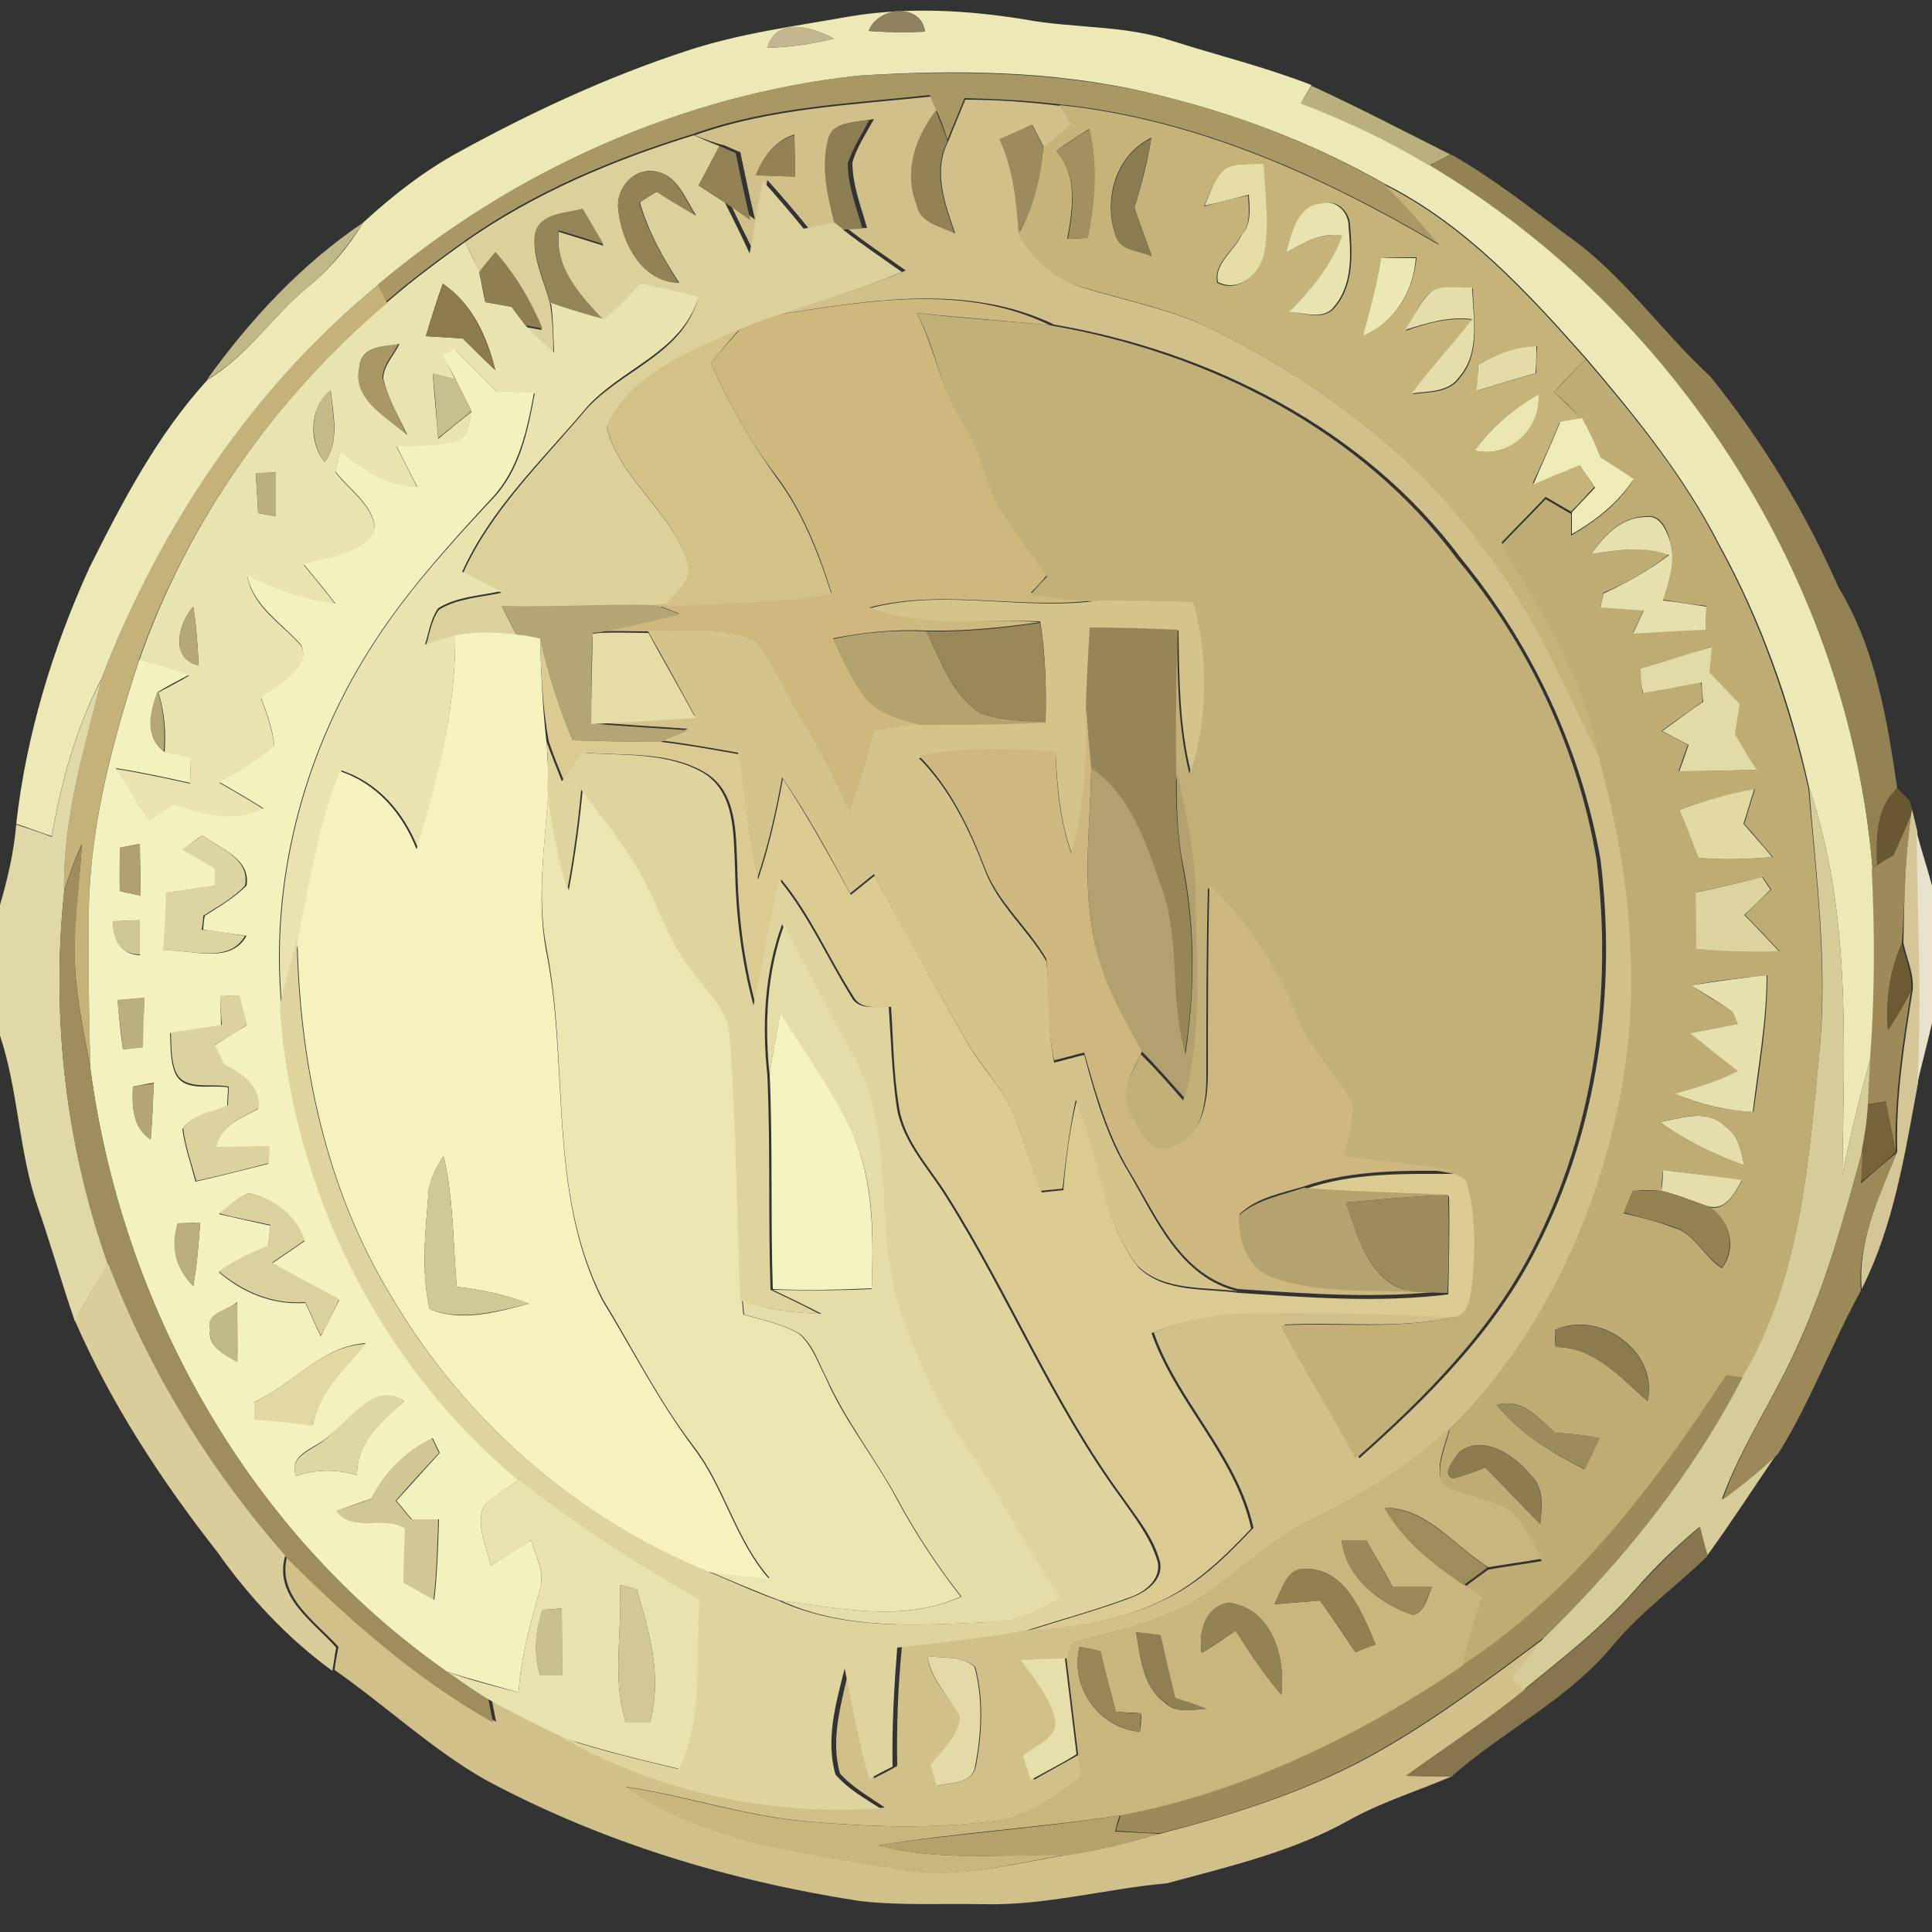 <?xml version="1.0" encoding="utf-8"?>
<!-- Generator: Adobe Illustrator 26.0.3, SVG Export Plug-In . SVG Version: 6.00 Build 0)  -->
<svg version="1.1" id="Layer_1" xmlns="http://www.w3.org/2000/svg" xmlns:xlink="http://www.w3.org/1999/xlink" x="0px" y="0px"
	 viewBox="0 0 250 250" style="enable-background:new 0 0 250 250;" xml:space="preserve">
<rect x="0" y="0" width="250" height="250" fill="#333333" stroke="none"/>
<style type="text/css">
	.st0{fill:#EDE9B7;}
	.st1{fill:#90825F;}
	.st2{fill:#C3B68F;}
	.st3{fill:#A99864;}
	.st4{fill:#BAAF7E;}
	.st5{fill:#D1C08A;}
	.st6{fill:#C6B37A;}
	.st7{fill:#8D7D52;}
	.st8{fill:#938253;}
	.st9{fill:#9C8C5D;}
	.st10{fill:#A3905F;}
	.st11{fill:#DCD09B;}
	.st12{fill:#938254;}
	.st13{fill:#8B7B50;}
	.st14{fill:#938255;}
	.st15{fill:#E5DCA6;}
	.st16{fill:#928255;}
	.st17{fill:#E8E3AF;}
	.st18{fill:#948558;}
	.st19{fill:#C0B888;}
	.st20{fill:#E9E4AF;}
	.st21{fill:#8E7E51;}
	.st22{fill:#ECE8B4;}
	.st23{fill:#C4B27A;}
	.st24{fill:#8D7B4D;}
	.st25{fill:#E5DEAA;}
	.st26{fill:#CEB87E;}
	.st27{fill:#C3AF78;}
	.st28{fill:#D3C188;}
	.st29{fill:#F3F1BE;}
	.st30{fill:#E5DBA7;}
	.st31{fill:#BEAC74;}
	.st32{fill:#C7BF8E;}
	.st33{fill:#C4BB88;}
	.st34{fill:#EBE5B0;}
	.st35{fill:#EEEBB7;}
	.st36{fill:#BAB07E;}
	.st37{fill:#E5E0AC;}
	.st38{fill:#D4C38B;}
	.st39{fill:#B4A673;}
	.st40{fill:#B5A876;}
	.st41{fill:#F5F2BE;}
	.st42{fill:#B3A36F;}
	.st43{fill:#998857;}
	.st44{fill:#978655;}
	.st45{fill:#E6DCA6;}
	.st46{fill:#DBCB93;}
	.st47{fill:#E3DBA5;}
	.st48{fill:#E0D8A7;}
	.st49{fill:#B3A775;}
	.st50{fill:#CEB87F;}
	.st51{fill:#DFD49E;}
	.st52{fill:#B2A16E;}
	.st53{fill:#E1D8A2;}
	.st54{fill:#D6CC98;}
	.st55{fill:#695731;}
	.st56{fill:#9D8A58;}
	.st57{fill:#D5C698;}
	.st58{fill:#DDD5A1;}
	.st59{fill:#E8E1CB;}
	.st60{fill:#9F8E5C;}
	.st61{fill:#AEA16F;}
	.st62{fill:#DDD39F;}
	.st63{fill:#CDC695;}
	.st64{fill:#E5DDA8;}
	.st65{fill:#6C5A32;}
	.st66{fill:#DBD29E;}
	.st67{fill:#F4F3C0;}
	.st68{fill:#B3A674;}
	.st69{fill:#76633A;}
	.st70{fill:#9C8957;}
	.st71{fill:#D0C996;}
	.st72{fill:#E5DEA9;}
	.st73{fill:#DAD19D;}
	.st74{fill:#B4A36F;}
	.st75{fill:#948251;}
	.st76{fill:#9D8C5B;}
	.st77{fill:#B9AE7C;}
	.st78{fill:#D9CE99;}
	.st79{fill:#8B7B4E;}
	.st80{fill:#9C8B58;}
	.st81{fill:#DDD7A2;}
	.st82{fill:#C9B67E;}
	.st83{fill:#D0C794;}
	.st84{fill:#8C7C4F;}
	.st85{fill:#E8E2AD;}
	.st86{fill:#9E8D5B;}
	.st87{fill:#87764D;}
	.st88{fill:#9B8959;}
	.st89{fill:#928051;}
	.st90{fill:#D2C894;}
	.st91{fill:#938252;}
	.st92{fill:#CAC08E;}
	.st93{fill:#8F7F52;}
	.st94{fill:#988655;}
	.st95{fill:#E3DAA6;}
	.st96{fill:#E7DFAA;}
	.st97{fill:#B4A16C;}
</style>
<g id="_x23_ede9b7ff">
	<path class="st0" d="M110.1,2.1c7.4-1.2,15-0.8,22.4,0.4c6.4,1.2,13,0.7,19.2,2.8c6,1.9,12.1,3.4,18,5.7c-0.4,0.8-0.9,1.5-1.3,2.3
		c5.7,2.2,11.3,4.8,16.6,8c32,19,54.2,53.8,57.3,91c0.4,8.1,0.4,16.3-0.2,24.4c-1.4,5.1-2.7,10.2-3.7,15.4c0.2-16.8,1.2-34-4.3-50.2
		c-2.4-10.9-6.2-21.6-11.6-31.4c-4.5-8.8-10.8-16.6-17.2-24.1c-7.6-8.6-15.7-17.4-26.1-22.6c-9.6-5.5-20.2-9.4-31-11.9
		c-12.2-2.8-24.8-2.9-37.2-2.1c-22.8,2.5-44.7,12.3-62.1,27.1c-16.2,13.3-28.3,31.5-35.8,51c-3.3,6.4-5.2,13.3-6.4,20.3
		c-1.5-0.5-3.1-1.1-4.6-1.6c1.3-11.5,4.7-22.7,9.5-33.2c4.3-8.6,8.8-17.2,15.3-24.3C32.1,46,35.4,40.7,40,37c2.8-2.3,5.1-5.1,7-8.2
		c3.8-3.5,7.9-6.7,12.5-9.2c9.3-5.1,19-9.6,29-12.9C95.6,4.3,102.9,3.4,110.1,2.1 M112.4,4c2.4,0.2,4.9,0.2,7.3,0.1
		C119.2,0.3,113.6,0.9,112.4,4 M99.3,6.2c2.9-0.1,5.8-0.5,8.6-1.2C105.2,3.5,100.4,2.1,99.3,6.2z"/>
</g>
<g id="_x23_90825fff">
	<path class="st1" d="M112.4,4c1.2-3.2,6.7-3.7,7.3,0.1C117.3,4.2,114.9,4.2,112.4,4z"/>
</g>
<g id="_x23_c3b68fff">
	<path class="st2" d="M99.3,6.2c1.1-4.2,5.9-2.7,8.6-1.2C105.1,5.7,102.2,6.1,99.3,6.2z"/>
</g>
<g id="_x23_a99864ff">
	<path class="st3" d="M48.8,36.9c17.5-14.8,39.3-24.6,62.1-27.1c12.4-0.7,25-0.6,37.2,2.1c10.8,2.4,21.4,6.4,31,11.9
		c2.5,2.5,4.8,5.2,7.1,7.8c-15.1-8.9-31.5-16.3-49.1-18.1c-4.1-0.5-8.2-0.7-12.3-0.8c-0.7,1.8-1.5,3.6-2.2,5.4
		c-0.4-1.4-0.9-2.7-1.5-4c-0.2-0.4-0.6-1.4-0.8-1.8c-10.2,1.1-20.7,1.5-30.5,5c-10.4,3.2-20.7,7.5-29.6,13.8
		c-3.5,2.5-7,5.1-10.2,7.9C49.7,38.6,49.1,37.5,48.8,36.9z"/>
	<path class="st3" d="M46.5,47.5c0.2-2.6,3.1-2.7,5.1-3.1c-0.7,1.5-2.1,2.8-2.1,4.5c0.7,2.6,2,4.9,3.1,7.3
		C50,53.9,45.4,51.7,46.5,47.5z"/>
</g>
<g id="_x23_baaf7eff">
	<path class="st4" d="M169.7,11.1c6.1,2.8,12,5.9,18,8.9c-0.9,0.5-1.8,0.9-2.8,1.4c-5.3-3.2-10.8-5.8-16.6-8
		C168.8,12.6,169.3,11.8,169.7,11.1z"/>
	<path class="st4" d="M15.2,129.4c1.2-0.1,2.3-0.2,3.5-0.3c-0.1,2.1-0.1,4.3-0.2,6.4c-0.7,0.1-2,0.2-2.6,0.3
		C15.7,133.7,15.4,131.5,15.2,129.4z"/>
</g>
<g id="_x23_d1c08aff">
	<path class="st5" d="M89.9,17.5c9.8-3.5,20.2-3.9,30.5-5c0.2,0.4,0.6,1.4,0.8,1.8c-2.7,3.4-4.2,7.9-2.5,12.2
		c0.4,2.4,3.1,2.8,4.9,3.7c-1.3-3.8-2.9-8-0.9-11.9c0.7-1.8,1.5-3.6,2.2-5.4c4.1,0,8.2,0.3,12.3,0.8c0.5,0.8,1,1.6,1.5,2.4
		c-1.2,1-2.4,2-3.6,3c-0.5-1-1-1.9-1.5-2.9c-1.4,0.6-2.8,1.2-4.2,1.9c1.8,3.9,2.2,8.1,2.6,12.3c1.7,3.2,4.6,5.7,8.1,6.8
		c5.8,1.8,11.9,2.9,17.4,5.7c13.4,6.8,25.8,16,34.7,28.3c6.5,8.1,10.5,17.9,15,27.1c3.8,13.8,5.4,28.4,2.8,42.6
		c-3.2,16.3-10.4,32.1-22.2,43.9c-5.4,5.2-12,8.9-18.7,12.3c-6.2,3.1-10.8,8.8-17.3,11.5c-4.2,1.8-8.7,2.8-13,4
		c-0.2,0.5-0.6,1.5-0.7,2c-1.9,0.1-3.8,0.2-5.7,0.2c1.7,2.4,3.7,4.7,4.5,7.6c0.5,2.6-2.6,3.4-4.1,4.8c0.3,1,0.7,2,1,3.1
		c2-1.1,3.9-2.2,5.9-3.3c0.1,1,0.2,1.9,0.3,2.9c-3.3,2.4-6.7,5.1-10.9,5.7c-8.2,1.1-16.5,0.8-24.6,0.1c-8-0.7-15.6-3.3-23.5-4.5
		c10.6,7.5,23.9,8.6,36.3,10.8c7,1.1,14-0.9,20.9-2c4.2-0.6,8.2-1.7,12.2-2.8c10-2.6,20-5.8,29-11.1c7.2-4.2,14-9.3,20.7-14.3
		c-1.5,1.7-2.9,3.5-4.2,5.3c0.4,0.4,1.1,1.2,1.5,1.5c-4.9,4-10.2,7.4-15.3,11.1c1.9,0,3.9,0,5.9,0.1c-4.4,1.9-9,3.3-13.2,5.6
		c-7.4,4.2-15.7,6.1-23.8,8.3c-7.9,0.7-15.7,2.9-23.7,2.7c-5.3-0.1-10.7,0.2-16-0.4c-16.9-2.6-33.4-7.6-48.5-15.7
		c-7-4-12.9-9.6-19.5-14.2c0.1-1,0.3-2,0.5-3c-3.1-3.4-8.1-6.6-6.6-11.9c8.1,8.2,16.8,16,27,21.6c-0.2-1-0.4-2-0.6-3
		c3.2,1.8,6.5,3.4,9.8,5c12.4,7,26.9,10.1,41.1,9.1c-2-1.4-4.2-2.6-5.8-4.4c-1.3-4.5,0.2-9.2,1.2-13.7c0.9,4.8,1.8,9.6,3.2,14.3
		c1-0.5,2-1,3-1.6c-0.1-5.1,0.1-10.2,0.6-15.4c5.6-0.7,11.1-1.4,16.7-2.2c5.7-0.5,11.4-1.1,16.6-3.6c4.9-2.1,8.6-5.8,12.2-9.6
		c-2.1-9.5-9.8-16.3-12.9-25.3c3.6-1.3,7.3-2.5,11.2-2.5c9.4-0.3,18.8,0.1,28.2,0.4c-7.4,1.8-15,0.7-22.5,1.1
		c3.1,5.9,6.8,11.4,9.7,17.3c8.9-7.9,17.6-16.5,23-27.3c7.9-15.4,10.3-33.2,8.2-50.2c-2.5-14.2-8.8-27.7-18-38.9
		c-12.5-16.8-32.3-26.8-52.7-30.3c-11-5.3-23.6-3.2-35.1-1.4c5.3-1.8,10.8-3.4,15.9-5.6c-2.5-1.8-5.1-3.5-7.5-5.4
		c0.6,0,1.9-0.1,2.5-0.1c-0.8-2.8-1.9-5.6-1.9-8.5c0.6-2,1.8-3.8,2.8-5.6c-2,0.4-4.9,0.2-5.4,2.7c-0.9,3.5,0,7.2,0.9,10.6
		c-1.3,0.3-2.7,0.6-4,0.8c-1.7-2.1-3.5-4.2-5.3-6.2c-0.6,3.1-1.1,6.3-1.7,9.4c-1.1-2.2-2.2-4.4-3.2-6.6c1.1,0.8,2.2,1.5,3.3,2.3
		c-0.7-2.9-1.3-5.8-1.9-8.7c-0.5-0.2-1.6-0.7-2.1-0.9C92.1,18.4,90.9,17.9,89.9,17.5 M97.8,22.7c1.7,0,3.4,0.1,5.1,0.1
		c0-1.8-0.1-3.6-0.1-5.4C100.2,18.2,98.8,20.3,97.8,22.7 M120,214.3c0.4,3.1,2.8,5.2,4.3,7.8c-0.1,2.6-2.3,4.3-3.8,6.3
		c0.2,0.9,0.5,1.8,0.8,2.7c1.8-0.5,4.6-0.2,5-2.7c0.8-4.1,1-8.6-0.1-12.7C124.5,214.2,122.1,214.6,120,214.3z"/>
</g>
<g id="_x23_c6b37aff">
	<path class="st6" d="M137.1,13.6c17.6,1.8,34,9.2,49.1,18.1c-2.3-2.7-4.6-5.4-7.1-7.8c10.4,5.2,18.5,14,26.1,22.6
		c-1.4,1.4-2.8,2.8-4.1,4.2c1.2,1.2,2.4,2.3,3.5,3.5c-0.9,0.2-1.8,0.3-2.8,0.5c-1.1,2.7-2.3,5.3-3.5,7.9c2-0.8,4-1.6,6-2.5
		c0.7,0.9,1.3,1.9,2,2.9c-1,1.1-2,2.2-3,3.2c-1.1-0.6-2.2-1.3-3.3-1.9c-1.9,2-3.8,3.9-5.7,5.9c5.2,8.8,11.1,17.7,12.7,28
		c-4.6-9.3-8.5-19-15-27.1c-8.8-12.3-21.3-21.5-34.7-28.3c-5.5-2.8-11.6-3.9-17.4-5.7c-3.5-1-6.4-3.6-8.1-6.8
		c1.9-3.4,2.8-7.3,3.2-11.2c1.2-1,2.4-2,3.6-3C138.1,15.2,137.6,14.4,137.1,13.6 M136.7,19.5c2.8,3.3,2.1,7.5,1.4,11.4
		c0.7,0,2-0.1,2.6-0.1c0.9-4.7,1.3-9.5,0.2-14.1C139.5,17.6,138.1,18.5,136.7,19.5 M144.4,30.6c0.7,1.9,3,1.8,4.6,2.5
		c-0.7-2.1-1.5-4.1-2.2-6.2c0.9-3,1.7-6,2.2-9.1C144.3,20.1,142.7,25.9,144.4,30.6 M158.7,21.7c-1.6,1.2-2.1,3.3-2.9,5
		c1.9-0.5,3.8-1,5.7-1.4c0.1,1.8,0.4,3.9-1,5.3c-1,2-3.5,3.5-3,6c2.8,1.4,5.5-1.2,6-3.8c0.8-3.8,0.2-7.7-0.1-11.5
		C161.9,21.3,160.2,21,158.7,21.7 M166.4,32.7c2.3-1.3,4.7-2.7,7.5-2.2c-1.5,3.9-4.1,7.1-6.9,9.9c1.9,0.1,4.3,1.2,5.8-0.7
		c2.4-2.8,2.2-7,1.9-10.5c0-1.7-1.6-3.4-3.4-2.9C167.9,26.5,167.1,30.1,166.4,32.7 M178.7,33.4c-0.5,3.4-1.4,6.7-2.2,9.9
		c4.1-1.7,6.4-5.6,6.8-10C181.7,33.3,180.2,33.3,178.7,33.4 M185.5,37.5c-1.8,1.3-2.5,3.5-3.6,5.3c2.8-1,5.7-1.8,8.7-1.4
		c-2.5,3.2-5.4,6.2-7.8,9.6c2.1-0.3,4.7-0.1,6.1-2.1c2.8-3.2,1.7-7.8,1.7-11.6C188.9,37.3,187.1,37,185.5,37.5 M191.3,47.2
		c-0.1,1.1-0.1,2.3-0.2,3.4c2.5-0.8,5.1-1.6,7.7-2.3c0-1.2,0-2.3,0.1-3.5C196.1,45,193.6,45.8,191.3,47.2 M190.8,58.3
		c4.5,1.1,8.5-2.8,8.3-7.3C195.9,52.8,193,55.3,190.8,58.3z"/>
</g>
<g id="_x23_8d7d52ff">
	<path class="st7" d="M107.1,18.2c0.5-2.6,3.4-2.3,5.4-2.7c-1,1.9-2.1,3.6-2.8,5.6c0,2.9,1.1,5.7,1.9,8.5c-0.6,0-1.9,0.1-2.5,0.1
		c-0.3-0.2-0.9-0.7-1.2-1C107.1,25.4,106.2,21.7,107.1,18.2z"/>
</g>
<g id="_x23_938253ff">
	<path class="st8" d="M118.6,26.5c-1.7-4.2-0.2-8.7,2.5-12.2c0.5,1.3,1.1,2.6,1.5,4c-2,3.9-0.4,8,0.9,11.9
		C121.7,29.2,119,28.9,118.6,26.5z"/>
</g>
<g id="_x23_9c8c5dff">
	<path class="st9" d="M129.3,18c1.4-0.6,2.8-1.2,4.2-1.9c0.5,1,1,1.9,1.5,2.9c-0.3,3.9-1.2,7.8-3.2,11.2
		C131.5,26,131.1,21.8,129.3,18z"/>
</g>
<g id="_x23_a3905fff">
	<path class="st10" d="M136.7,19.5c1.4-0.9,2.8-1.9,4.3-2.8c1.1,4.7,0.7,9.5-0.2,14.1c-0.6,0-2,0.1-2.6,0.1
		C138.9,27,139.5,22.8,136.7,19.5z"/>
</g>
<g id="_x23_dcd09bff">
	<path class="st11" d="M60.2,31.3c9-6.3,19.2-10.6,29.6-13.8c1.1,0.5,2.2,1,3.3,1.4c-0.9,1.7-1.8,3.4-2.7,5.1
		c1.1,0.7,2.3,1.5,3.4,2.2c1.1,2.2,2.2,4.4,3.2,6.6c0.6-3.1,1.1-6.3,1.7-9.4c1.8,2,3.6,4.1,5.3,6.2c1.3-0.3,2.7-0.6,4-0.8
		c0.3,0.2,0.9,0.7,1.2,1c2.4,1.9,5,3.6,7.5,5.4c-5.2,2.2-10.6,3.8-15.9,5.6c-1.7,0.5-3.4,1.2-5.1,1.9c-6.4,2.8-14.2,5.8-17.2,12.6
		c1.7,6.9,8.7,11,10.6,17.9c0.5,2.3-1.9,3.7-3,5.3h-1.1c-6.7-0.2-13.3,0.2-20,0.1c0.6,1.2,1.3,2.5,1.9,3.7c-2.6-0.3-5.3-0.4-7.9,0.1
		c-1.3,0.4-2.6,0.8-3.9,1.2c0.5-1.6,0.7-3.3,1.7-4.7c2.4-1.5,5.4-1.6,8.1-2.2c-1.7-0.8-3.3-1.7-5-2.5c3.6-8,9.9-14.1,15.5-20.7
		c4.5-5.5,12.8-7.4,14.9-14.8c-2.5-0.6-5-1.2-7.5-1.7c-1.5,1.6-3,3.1-4.7,4.6c-3-3.2-6.3-6.8-5.8-11.6c1.9,0.6,3.9,1.2,5.8,1.8
		c-0.9-1.5-1.8-3.1-2.7-4.6c-2.2,0.6-5.6,0.5-6.2,3.3c-0.3,3.1,1.3,6,2,8.9c0.3,2.1,0.4,4.2,0.4,6.4c-1.2-1.1-2.5-2.3-3.7-3.5
		c0.6,0.1,1.6,0.3,2.2,0.4c-1.5-3.6-3.5-7-6.1-9.9c-0.5,0.7-1.6,2-2.1,2.6C61.5,33.9,60.8,32.6,60.2,31.3 M80,27
		c0.4,4.3,3,9.5,7.9,9.6c-2.1-3.2-4-6.6-5.1-10.4c0.5-0.4,1.7-1.1,2.2-1.4c1.7,1,3.4,2.1,5.1,3.1c-1.4-2.1-2.4-5.2-5.2-5.7
		C82.1,21.6,79.7,24.3,80,27z"/>
</g>
<g id="_x23_938254ff">
	<path class="st12" d="M97.8,22.7c1-2.4,2.4-4.5,5-5.2c0,1.8,0.1,3.6,0.1,5.4C101.2,22.8,99.5,22.7,97.8,22.7z"/>
	<path class="st12" d="M185,21.4c0.9-0.5,1.8-0.9,2.8-1.4c5.3,3,10.1,6.8,14.9,10.4c7.2,5,12.2,12.4,18.6,18.3
		C228,57,233.6,66.2,237.9,76c4.8,7.9,6.3,17.1,7.6,26c-2.8,2.6-2.7,6.4-2.6,9.9l-0.6,0.4C239.2,75.2,216.9,40.4,185,21.4z"/>
</g>
<g id="_x23_8b7b50ff">
	<path class="st13" d="M144.4,30.6c-1.6-4.7,0-10.5,4.6-12.7c-0.6,3.1-1.4,6.1-2.2,9.1c0.8,2.1,1.5,4.1,2.2,6.2
		C147.4,32.4,145.1,32.5,144.4,30.6z"/>
</g>
<g id="_x23_938255ff">
	<path class="st14" d="M93.1,18.9c0.5,0.2,1.6,0.7,2.1,0.9c0.6,2.9,1.2,5.8,1.9,8.7c-1.1-0.8-2.2-1.5-3.3-2.3
		c-1.1-0.8-2.3-1.5-3.4-2.2C91.3,22.3,92.2,20.6,93.1,18.9z"/>
</g>
<g id="_x23_e5dca6ff">
	<path class="st15" d="M158.7,21.7c1.5-0.7,3.2-0.4,4.8-0.5c0.2,3.8,0.8,7.7,0.1,11.5c-0.5,2.7-3.2,5.2-6,3.8c-0.5-2.4,2.1-4,3-6
		c1.4-1.5,1.1-3.5,1-5.3c-1.9,0.5-3.8,1-5.7,1.4C156.6,25,157.1,22.9,158.7,21.7z"/>
</g>
<g id="_x23_928255ff">
	<path class="st16" d="M80,27c-0.3-2.7,2.1-5.3,4.8-4.8c2.8,0.4,3.8,3.6,5.2,5.7c-1.7-1-3.4-2-5.1-3.1c-0.5,0.4-1.7,1.1-2.2,1.4
		c1.1,3.7,3,7.1,5.1,10.4C82.9,36.4,80.4,31.3,80,27z"/>
</g>
<g id="_x23_e8e3afff">
	<path class="st17" d="M166.4,32.7c0.7-2.6,1.5-6.2,4.7-6.4c1.8-0.5,3.4,1.2,3.4,2.9c0.3,3.5,0.6,7.6-1.9,10.5
		c-1.4,1.8-3.9,0.7-5.8,0.7c2.9-2.9,5.5-6.1,6.9-9.9C171.1,30,168.7,31.4,166.4,32.7z"/>
</g>
<g id="_x23_948558ff">
	<path class="st18" d="M69.2,30.3c0.6-2.8,4-2.7,6.2-3.3c0.9,1.5,1.8,3.1,2.7,4.6c-1.9-0.6-3.8-1.2-5.8-1.8
		c-0.6,4.8,2.8,8.4,5.8,11.6c-2.3-0.6-4.6-1.4-6.9-2.1C70.5,36.3,68.9,33.4,69.2,30.3z"/>
</g>
<g id="_x23_c0b888ff">
	<path class="st19" d="M26.8,49.1c5.6-7.8,12.2-14.9,20.2-20.3c-2,3-4.2,5.9-7,8.2C35.4,40.7,32.1,46,26.8,49.1z"/>
	<path class="st19" d="M27.2,172c-0.6-2.2,2.1-2.5,3.5-3.4c0.1,2.6,0.1,5.2,0,7.8C29.1,175.3,26.9,174.4,27.2,172z"/>
</g>
<g id="_x23_e9e4afff">
	<path class="st20" d="M50,39.2c3.2-2.8,6.7-5.4,10.2-7.9c0.6,1.3,1.2,2.6,1.8,3.9c0.3,1.3,0.5,2.6,0.8,3.9c1.1,0.2,2.3,0.4,3.4,0.6
		c0.6,0.8,1.2,1.6,1.8,2.4c1.1,1.3,2.4,2.4,3.7,3.5c-0.1-2.1-0.1-4.3-0.4-6.4c2.3,0.8,4.6,1.5,6.9,2.1c1.7-1.4,3.2-3,4.7-4.6
		c2.5,0.5,5,1.1,7.5,1.7c-2.2,7.4-10.4,9.3-14.9,14.8C69.8,59.9,63.4,66,59.8,74c1.7,0.8,3.3,1.7,5,2.5c-2.7,0.6-5.7,0.7-8.1,2.2
		c-1,1.4-1.2,3.1-1.7,4.7c1.3-0.4,2.6-0.8,3.9-1.2c0.1,9.5-2.3,18.6-4.8,27.6c-1.8-4.6-5.1-8.5-9.9-10.1c-3,7-3.9,14.5-5.5,21.9
		c-0.7,2.9-1.6,5.7-2.2,8.6c-1.5-15.9,2.7-32.2,11.1-45.7c4.5-7.3,10.3-13.7,16.1-19.9c3.6-3.7,4.6-8.9,5.5-13.7
		c-1.6,0-3.2-0.1-4.8-0.1c-1.8-1.8-3.7-3.7-5.5-5.5c-0.4,0.2-1.1,0.6-1.5,0.8c0.5,1,1,2,1.5,3c-1-0.2-1.9-0.5-2.9-0.7
		c0.2,2.8,0.5,5.6,0.7,8.4c1.4-1.2,2.9-2.4,4.3-3.5c-0.4,1.4-0.2,3.5-2,3.9c-2.5,0.8-5.1,0.6-7.7,0.6c0.9,1.7,1.8,3.5,2.7,5.3
		c-3.9,0-7.1-2.2-10-4.6c-0.2,0.8-0.4,1.7-0.6,2.6c1.8,2.4,5.2,4.5,5.1,7.7c-1.8,3.2-6,3.3-9.2,4.3c1.4,1.7,2.8,3.4,4.1,5.1
		c-4-0.4-7.8-1.9-11.4-3.6c0.8,4.1,4.5,6.1,7,9c1.4,3.4-3.2,4.8-5.2,6.8c0.7,2,1.5,4.1,1.7,6.2c-2.1,1.9-4.7,3.3-7.1,4.7
		c1.9,1.1,3.8,2.2,5.7,3.4c-3.8,2-7.9,0.7-11.7-0.5c-1,0.7-2,1.5-3,2.2c-1.6-2.2-3-4.5-4.4-6.9c3.2,0.5,6.4,1.2,9.6,1.9
		c0-1.1,0.1-2.2,0.1-3.2c-1.1-0.2-2.3-0.5-3.4-0.8c0.2-2.6,0-5.3-0.8-7.8c1.3-0.7,2.7-1.4,4-2.2c-2.2-0.7-4.3-1.3-6.5-1.9
		C24.3,67.4,35.6,51.5,50,39.2 M57.3,36.7c-0.8,2.2-1.5,4.5-2.2,6.8c1.6,0.1,3.2,0.2,4.8,0.3c1.4,1.4,2.8,2.8,4.2,4.1
		C63,43.5,61.1,39.3,57.3,36.7 M46.5,47.5c-1,4.2,3.5,6.4,6.2,8.8c-1.1-2.4-2.5-4.7-3.1-7.3c0-1.7,1.4-3,2.1-4.5
		C49.6,44.8,46.7,44.8,46.5,47.5 M42,59.8c2-2.7,1.1-6.2,0.8-9.3C40,52.7,39.9,57.2,42,59.8 M33.1,61.2c0.1,1.7,0.2,3.5,0.3,5.2
		c0.6,0.1,1.7,0.3,2.3,0.4c0-1.9,0-3.8,0-5.7C35.1,61.2,33.8,61.2,33.1,61.2 M25.7,86.1c-0.1-2.5-0.3-5.1-0.7-7.6
		C23.1,80.7,21.9,85.2,25.7,86.1z"/>
</g>
<g id="_x23_8e7e51ff">
	<path class="st21" d="M64.1,32.6c2.6,2.9,4.6,6.3,6.1,9.9c-0.6-0.1-1.6-0.3-2.2-0.4c-0.6-0.8-1.2-1.6-1.8-2.4
		c-1.1-0.2-2.3-0.4-3.4-0.6c-0.2-1.3-0.5-2.6-0.8-3.9C62.5,34.5,63.6,33.2,64.1,32.6z"/>
</g>
<g id="_x23_ece8b4ff">
	<path class="st22" d="M178.7,33.4c1.5,0,3,0,4.5,0c-0.3,4.3-2.7,8.3-6.8,10C177.3,40,178.2,36.7,178.7,33.4z"/>
</g>
<g id="_x23_c4b27aff">
	<path class="st23" d="M13.1,87.9c7.5-19.6,19.5-37.7,35.8-51c0.3,0.6,0.9,1.7,1.2,2.3C35.6,51.5,24.3,67.4,18,85.3
		c-3.4,10.4-6.3,21.2-6.5,32.2c-0.1,6.9,0,13.8,0.2,20.7c-0.8-4.4-1.8-8.8-2-13.3c-0.3-5.2,0.6-10.5,0.9-15.7c-0.9,1.9-1.6,4-2.3,6
		C8.1,106,10.9,97,13.1,87.9z"/>
</g>
<g id="_x23_8d7b4dff">
	<path class="st24" d="M57.3,36.7c3.8,2.6,5.6,6.9,6.8,11.2c-1.4-1.4-2.8-2.7-4.2-4.1c-1.6-0.1-3.2-0.2-4.8-0.3
		C55.8,41.2,56.6,38.9,57.3,36.7z"/>
</g>
<g id="_x23_e5deaaff">
	<path class="st25" d="M185.5,37.5c1.6-0.6,3.3-0.2,5-0.3c0.1,3.9,1.1,8.4-1.7,11.6c-1.4,2-4,1.8-6.1,2.1c2.4-3.3,5.3-6.3,7.8-9.6
		c-3-0.4-5.9,0.5-8.7,1.4C183,41,183.8,38.8,185.5,37.5z"/>
	<path class="st25" d="M214.8,145.2c2.8-0.5,6.2-1.8,8.5,0.6c1.7,1.1,2,3.2,2.4,5C221.8,149.4,218.1,147.6,214.8,145.2z"/>
</g>
<g id="_x23_ceb87eff">
	<path class="st26" d="M100.8,40.7c11.6-1.8,24.1-4,35.1,1.4c-5.8-0.6-11.6-1-17.3-1.6c2.4,4.5,3,9.7,6,13.9
		c2.7,3.7,2.9,8.6,5.6,12.3c1.8,2.6,3.7,5,5.4,7.6c-0.7,0.8-1.4,1.6-2.2,2.4c2.9,0.3,5.9,0.7,8.8,0.9c-9.9,1.4-19.9-1.5-29.7,1
		c7.1,2.5,14.7,1.4,22.1,1.9c-4.9,0.7-9.8,1.2-14.7,1.1c-4.1-0.2-8.1,0.2-12.1,1c1.2,2.5,2.3,5.2,4,7.4c1.7,2.3,4.6,2.9,7.2,3.7
		c-2,0.2-4,0.6-6,1c-0.8,3.5-1.8,7-3.1,10.3c-1.8-4.3-4.1-8.5-6.6-12.5c-2-3.1-3.2-6.7-5.7-9.5c-4.3-2-9.3-1.1-13.8-1.3
		c-2.1,0-4.1-0.1-6.2,0c3.5-0.6,6.9-1.4,10.3-2.3c-1-0.4-2.1-0.8-3.1-1.2H86c7.2-0.2,14.4-0.4,21.6-1.5c-1.7-5.4-3.8-10.7-7.2-15.2
		C97,57.1,94.3,52.1,92,47c1.2-1.5,2.4-2.9,3.7-4.3C97.3,41.9,99,41.3,100.8,40.7z"/>
</g>
<g id="_x23_c3af78ff">
	<path class="st27" d="M118.6,40.5c5.8,0.7,11.5,1,17.3,1.6c20.4,3.5,40.2,13.5,52.7,30.3c9.3,11.1,15.6,24.6,18,38.9
		c2.1,17-0.3,34.9-8.2,50.2c-5.4,10.7-14.1,19.4-23,27.3c-3-5.9-6.7-11.4-9.7-17.3c7.5-0.4,15.1,0.6,22.5-1.1
		c1.9-0.6,1.8-2.8,2.1-4.3c0.4-4.5,0.5-9.1-0.8-13.4c-0.4-0.2-1.1-0.6-1.4-0.8c-4.8-1-9.6-1.2-14.4-1.9c0.5-2.2,1.2-4.4,1.2-6.6
		c-2.1-4.1-5.7-7.4-7.4-11.8c-2.4-6.3-6.2-12-11.2-16.7c-0.2,8.1-0.2,16.3-0.2,24.4c0,3.6-0.7,8.3-4.7,9.5c-2.7,1.1-4.1-2.1-5.2-4
		c-1.8-2.8,0.3-5.8,1.4-8.4c1.9,1.9,3.7,3.9,5.5,6c2.3-8.5,1.5-17.4,1.4-26.2c-0.1-5.5-1.4-10.8-2.4-16.2c-0.1-6.1,0-12.2,0.2-18.2
		c0.1,6.1,0.1,12.3,1.6,18.3c2.2-7.1,2.3-14.8,0.3-22c-4-0.1-8.1-0.2-12.1-0.2c-2.9-0.2-5.9-0.6-8.8-0.9c0.7-0.8,1.4-1.6,2.2-2.4
		c-1.8-2.6-3.7-5-5.4-7.6c-2.7-3.7-2.9-8.6-5.6-12.3C121.6,50.2,121.1,44.9,118.6,40.5z"/>
</g>
<g id="_x23_d3c188ff">
	<path class="st28" d="M78.5,55.2c3-6.8,10.8-9.8,17.2-12.6C94.4,44,93.2,45.5,92,47c2.3,5.2,5.1,10.1,8.4,14.7
		c3.4,4.5,5.5,9.9,7.2,15.2c-7.1,1.1-14.4,1.3-21.6,1.5c1.1-1.6,3.5-3,3-5.3C87.2,66.2,80.1,62.1,78.5,55.2z"/>
</g>
<g id="_x23_f3f1beff">
	<path class="st29" d="M57.3,46c0.4-0.2,1.1-0.6,1.5-0.8c1.8,1.8,3.7,3.7,5.5,5.5c1.6,0,3.2,0.1,4.8,0.1c-0.9,4.9-2,10-5.5,13.7
		C57.8,70.8,52,77.2,47.5,84.5c-8.4,13.5-12.6,29.8-11.1,45.7c1.5,23.4,12.7,46.2,30.8,61.3c-1.6,1.1-3.2,2-4.6,3.4
		c-1.1,2.5,0.4,5.2,0.9,7.7c1.7-1.1,3.4-2.2,5.2-3.3c0.7,2.1,1.9,4.4,1.1,6.6c-1.2,4.3-2.4,8.6-2.7,13.1c-3.1-0.9-6.2-1.7-9.3-2.7
		c-25.6-17.9-42-47.2-46.1-78c-0.2-6.9-0.3-13.8-0.2-20.7c0.2-11,3.1-21.8,6.5-32.2c2.2,0.6,4.3,1.2,6.5,1.9c-1.3,0.7-2.7,1.4-4,2.2
		c-1,2.6-1.9,5.8,0.8,7.8c1.1,0.3,2.3,0.5,3.4,0.8c0,1.1-0.1,2.2-0.1,3.2c-3.2-0.7-6.4-1.4-9.6-1.9c1.4,2.3,2.8,4.7,4.4,6.9
		c1-0.8,2-1.5,3-2.2c3.8,1.2,7.9,2.5,11.7,0.5c-1.9-1.2-3.8-2.3-5.7-3.4c2.5-1.4,5-2.8,7.1-4.7c-0.2-2.2-1-4.2-1.7-6.2
		c2-1.9,6.5-3.4,5.2-6.8c-2.5-2.9-6.2-5-7-9c3.6,1.7,7.4,3.2,11.4,3.6c-1.3-1.7-2.7-3.4-4.1-5.1c3.2-1,7.4-1.1,9.2-4.3
		c0.1-3.2-3.3-5.3-5.1-7.7c0.2-0.8,0.4-1.7,0.6-2.6c2.9,2.4,6.1,4.6,10,4.6c-0.9-1.8-1.8-3.5-2.7-5.3c2.6,0,5.2,0.1,7.7-0.6
		c1.8-0.4,1.6-2.5,2-3.9c-0.7-1.4-1.4-2.8-2.1-4.2C58.4,48,57.8,47,57.3,46 M26.2,108.1c-0.9,0.6-1.7,1.2-2.5,1.8
		c1.4,0.8,2.8,1.7,4.3,2.5c0,0.5,0,1.6,0,2.2c-2.1,0.3-4.2,0.6-6.3,0.9c-0.1,2.5-0.3,5-0.4,7.5c3.4-0.2,8.5,1.9,10.6-1.9
		c-1.9-0.3-3.8-0.5-5.6-0.8c0-0.4,0.1-1.3,0.2-1.8c1.9-1.2,3.8-2.3,5.4-3.9C32.5,111.1,28.4,109.8,26.2,108.1 M15.5,109.7
		c0,1.9,0,3.7,0,5.6c0.7,0.2,2,0.4,2.7,0.6c0-2.2-0.1-4.5-0.1-6.7C17.4,109.3,16.1,109.6,15.5,109.7 M14.6,119.2
		c0.1,2.3,0.9,4.3,3.5,4.4c0-1.5,0-3,0-4.5C17.2,119.1,15.4,119.2,14.6,119.2 M15.2,129.4c0.2,2.1,0.4,4.2,0.7,6.4
		c0.7-0.1,1.9-0.2,2.6-0.3c0-2.1,0.1-4.3,0.2-6.4C17.5,129.2,16.4,129.3,15.2,129.4 M28.5,128.9c0,1.3,0.1,2.5,0.1,3.8
		c-2.2,0.3-4.4,0.7-6.6,1c0.1,1.6,0,3.2,0.5,4.7c0.9,3.1,4.6,1.9,7,2.3c0,0.8-0.1,1.6-0.1,2.4c-1.9,0.9-4.5,1.1-5.8,3
		c0.3,2.3,1.1,4.5,1.7,6.8c3.1-0.7,6.2-1.5,9.4-2.3c0-0.6,0.1-1.6,0.1-2.2c-2.3,0.1-4.6,0.2-6.9,0.1c0.6-2.8,3.2-3.8,5.5-5
		c0.2-3-2.1-4.5-4.5-5.7c-0.4-0.9-0.8-1.7-1.2-2.5c1.4-0.9,2.8-1.8,4.2-2.6c-0.3-1.3-0.6-2.6-1-3.8
		C30.4,128.8,29.1,128.9,28.5,128.9 M17.2,140.6c-0.1,2.5-0.1,5.3,2.3,6.8c0.2-2.4,0.3-4.8,0.4-7.3
		C19.2,140.2,17.9,140.5,17.2,140.6 M32.2,154.4c-1.5,0.6-2.6,1.8-3.9,2.7c2.2,0.5,4.4,1,6.7,1.5c-0.1,0.9-0.2,1.8-0.3,2.7
		c-2.2,0.9-4.4,2-6.4,3.3c3.1,2.7,7,4.3,11.2,4c0.7,1.4,1.3,2.9,2,4.3c0.8-1.6,1.6-3.1,2.4-4.7c-2.9-1.6-5.8-3.1-8.7-4.7
		c1.4-1,2.8-1.9,4.2-2.9C38.3,157.3,35.4,155.1,32.2,154.4 M23,158.3c-0.9,3-0.2,5.9,2,8.1c0.5-2.7,0.7-5.5,0.9-8.2
		C25.2,158.2,23.7,158.3,23,158.3 M27.2,172c-0.4,2.3,1.9,3.3,3.5,4.3c0.1-2.6,0-5.2,0-7.8C29.4,169.6,26.6,169.8,27.2,172
		 M32.9,181.4c0,0.6,0,1.7,0,2.2c2.6,0.2,5.1,0.4,7.6,0.8c0.7-4.4,4.2-7.3,6.8-10.6C41.6,174.2,37.9,179.2,32.9,181.4 M42.7,185.7
		c-1.6,1.7-5.5,2.3-4.4,5.3c2.6-0.9,5.3-0.9,7.9-0.1c-0.1-4.3,3.2-7,6.1-9.6C48.3,178.8,45.5,183.7,42.7,185.7 M48.1,193.9
		c-1.5,0.5-3,1.1-4.5,1.6c2.1,2.9,6.1,0.4,8.9,2.3c-0.1,2.3-0.2,4.6-0.2,7c1.3,0.7,2.6,1.5,3.9,2.2c0.4-3.5,0.5-6.9,0.6-10.4
		c-1.2,0-2.3,0-3.5,0c-0.7-0.8-1.3-1.6-2-2.4c1.9-2.1,3.8-4.2,5.6-6.2c-0.2-0.5-0.7-1.4-0.9-1.9C52.5,187.8,49.8,190.5,48.1,193.9z"
		/>
</g>
<g id="_x23_e5dba7ff">
	<path class="st30" d="M191.3,47.2c2.3-1.4,4.8-2.3,7.5-2.4c0,1.2,0,2.3-0.1,3.5c-2.6,0.7-5.1,1.5-7.7,2.3
		C191.2,49.5,191.2,48.4,191.3,47.2z"/>
</g>
<g id="_x23_beac74ff">
	<path class="st31" d="M201.1,50.7c1.4-1.4,2.7-2.8,4.1-4.2c6.4,7.5,12.7,15.2,17.2,24.1c5.4,9.8,9.1,20.5,11.6,31.4
		c1,11.5,2.5,23,1.4,34.6c-1.4,14.2-2.5,29.2-10,41.8c-0.5-0.1-1.6-0.2-2.1-0.3c-9.2,14.2-19.7,28.2-34.1,37.7
		c0.6-3,1.4-5.9,2.5-8.8c-0.7-0.5-1.5-1.1-2.2-1.6c1-0.8,2-1.5,3.1-2.3c2.3-0.4,4.6-0.7,6.9-1.1c-1.2-2.1-2.3-4.5-4.1-6.2
		c-2.6-1.8-6-1.9-8.7-3.4c-1-2.4,0.3-5.1,0.9-7.4c11.8-11.8,19.1-27.6,22.2-43.9c2.6-14.2,1-28.8-2.8-42.6
		c-1.7-10.3-7.5-19.2-12.7-28c1.9-2,3.8-3.9,5.7-5.9c1.1,0.6,2.2,1.3,3.3,1.9c0,0.7,0,2.1,0,2.8c3.1-1.8,6-4,8-7.1
		c-1.4-0.9-2.9-1.8-4.3-2.8c-0.7-1.7-1.5-3.4-2.4-5.1C203.5,52.9,202.3,51.8,201.1,50.7 M205.9,71.7c3.4-0.5,6.8-1.1,10.1,0
		c-2.6,2.1-5.5,3.7-8.5,5c-0.1,0.5-0.3,1.4-0.4,1.8c1.9,0.1,3.8,0.3,5.6,0.4c-0.5,1-0.9,2-1.4,3c3.1-0.2,6.2-0.4,9.4-0.5
		c0-1,0.1-2,0.1-3c-1.9-0.2-3.7-0.5-5.6-0.8c0.6-2.5,1.7-5.1,0.9-7.7c-0.4-1.4-1.2-3.4-3.1-3.1C209.8,66.9,207.6,69.2,205.9,71.7
		 M212.3,86.5c0.1,1.1,0.2,2.1,0.2,3.2c2.6-0.4,5.1-0.9,7.6-1.4c0.1,0.6,0.2,1.9,0.2,2.5c-1.8,1.3-3.6,2.5-5.3,3.8
		c1.1,0.6,2.3,1.2,3.4,1.8c-0.4,1.1-0.8,2.2-1.2,3.4c3.3,0,6.6-0.1,10-0.2c-0.9-1.5-1.8-3.1-2.8-4.6c0.2-1.3,0.4-2.6,0.6-3.9
		c-1.3-1.4-2.6-2.7-3.9-4.1c0.1-1.1,0.2-2.2,0.3-3.3C218.4,84.7,215.3,85.6,212.3,86.5 M217.3,104.8c0.9,2,1.8,4.1,2.6,6.2
		c3.1,0.3,6.3,0.2,9.5-0.1c-1.2-1.4-2.4-2.9-3.7-4.3c0.5-1.5,0.9-3,1.4-4.5C223.7,102.8,220.4,103.6,217.3,104.8 M219.4,115.5
		c0.1,2.4,0.1,4.9,0.2,7.3c3.6,0.2,7.1,0.3,10.7,0.3c-1.5-1.6-3-3.2-4.5-4.7c1.1-1.1,2.2-2.2,3.4-3.3c-0.3-0.4-0.8-1.2-1.1-1.6
		C225.1,114.2,222.2,114.9,219.4,115.5 M218.8,127.5c1.8,1.2,3.6,2.3,5.5,3.4c0.2,0.4,0.5,1.2,0.7,1.6c-2.1,0.4-4.2,0.8-6.2,1.2
		c2,1.7,4.1,3.3,6.2,4.9c-2.6,1.3-5.4,2.2-8.2,2.9c3.2,1.5,6.6,2.2,10.1,2.4c0.8-5.9,1.8-11.7,1.8-17.7
		C225.3,126.5,222,126.9,218.8,127.5 M214.8,145.2c3.3,2.4,7.1,4.2,10.9,5.6c-0.4-1.8-0.7-3.9-2.4-5
		C221,143.4,217.5,144.7,214.8,145.2 M215.2,151.4c-0.1,0.7-0.2,2-0.2,2.7c-1.2-0.1-2.4-0.1-3.7,0c-0.4,0.9-0.8,1.9-1.2,2.9
		c2.1,0.5,4.2,1,6.3,1.8c2.9,0.7,4,3.8,6.4,5.3c2-2.5,1.1-6.4-1.8-7.9c2.4,0.6,3.4-1.8,4.4-3.4C222,152.2,218.6,151.8,215.2,151.4
		 M201.2,172.1c0,0.5,0,1.6,0.1,2.2c5.1,0,8.4,4,11.9,7C214.7,174.9,206.9,169.4,201.2,172.1 M193.7,181.8c3,3.7,7.1,6.2,11.3,8.3
		c0.7-1.3,1.4-2.6,1.9-4c-1.9-0.4-3.8-0.6-5.7-0.7C199.1,183.5,196.9,180.8,193.7,181.8 M188.8,187.9c-0.5,0.9-2.4,2.8-0.8,3.4
		c1.4-0.3,2.8-0.9,4.2-1.4c2.4,2.4,4.7,4.9,7.1,7.3c0.2-2.1,0.6-4.6-1.2-6.3C196,188.3,191.9,185.5,188.8,187.9z"/>
</g>
<g id="_x23_c7bf8eff">
	<path class="st32" d="M56,48.3c1,0.2,1.9,0.5,2.9,0.7c0.7,1.4,1.4,2.8,2.1,4.2c-1.4,1.2-2.9,2.3-4.3,3.5
		C56.5,53.9,56.3,51.1,56,48.3z"/>
</g>
<g id="_x23_c4bb88ff">
	<path class="st33" d="M42,59.8c-2-2.6-2-7.2,0.8-9.3C43,53.6,44,57.1,42,59.8z"/>
</g>
<g id="_x23_ebe5b0ff">
	<path class="st34" d="M190.8,58.3c2.2-3,5.1-5.5,8.3-7.3C199.4,55.4,195.4,59.4,190.8,58.3z"/>
	<path class="st34" d="M71,101.8c0.4,4.6,1.4,9,2.6,13.4c0.8-4.3,1.4-8.7,1.8-13c2.9,3.9,6.1,7.7,8.3,12c2,3.9,3.5,8.3,6.3,11.8
		c1.8,2.5,4.4,4.8,4.6,8c0.9,11.4,0.9,22.9,1.4,34.3c0.1,0.4,0.1,1.4,0.2,1.8c2.4,0.7,5,1.2,7.2,2.5c1.7,1.5,2.4,3.7,3.4,5.6
		c2.4,5.6,6.3,10.3,9.2,15.7c2.4,4.5,5.2,8.7,8.3,12.7c-7.4,3.4-15.7,1.5-23.4,0.5c-3.1-1.2-6.2-2.5-9.2-3.8
		c2.6,0.4,5.3,0.7,7.9,0.9c-4.4-5-5.8-11.8-9.8-17c-4.6-6-7.9-12.7-11.8-19.1c-7.2-14.1-4.3-30.4-7.3-45.5
		C69.4,115.7,70.6,108.7,71,101.8z"/>
</g>
<g id="_x23_eeebb7ff">
	<path class="st35" d="M201.9,54.6c0.9-0.2,1.8-0.3,2.8-0.5c0.9,1.6,1.7,3.3,2.4,5.1c1.4,0.9,2.9,1.8,4.3,2.8c-2,3-4.8,5.3-8,7.1
		c0-0.7,0-2.1,0-2.8c1-1.1,2-2.1,3-3.2c-0.7-1-1.3-1.9-2-2.9c-2,0.8-4,1.6-6,2.5C199.6,59.9,200.8,57.3,201.9,54.6z"/>
</g>
<g id="_x23_bab07eff">
	<path class="st36" d="M33.1,61.2c0.7,0,2,0,2.6-0.1c0,1.9,0,3.8,0,5.7c-0.6-0.1-1.7-0.3-2.3-0.4C33.3,64.7,33.2,63,33.1,61.2z"/>
</g>
<g id="_x23_e5e0acff">
	<path class="st37" d="M205.9,71.7c1.7-2.4,3.9-4.8,7.1-4.8c1.8-0.3,2.6,1.7,3.1,3.1c0.8,2.6-0.2,5.2-0.9,7.7
		c1.9,0.2,3.7,0.5,5.6,0.8c0,1-0.1,2-0.1,3c-3.1,0.1-6.2,0.3-9.4,0.5c0.5-1,0.9-2,1.4-3c-1.9-0.1-3.8-0.3-5.6-0.4
		c0.1-0.5,0.3-1.4,0.4-1.8c3-1.4,5.9-3,8.5-5C212.7,70.6,209.2,71.2,205.9,71.7z"/>
	<path class="st37" d="M218.8,127.5c3.3-0.5,6.6-1,9.8-1.3c0,5.9-1.1,11.8-1.8,17.7c-3.5-0.2-6.9-1-10.1-2.4
		c2.8-0.7,5.6-1.6,8.2-2.9c-2.1-1.6-4.1-3.2-6.2-4.9c2.1-0.4,4.1-0.8,6.2-1.2c-0.2-0.4-0.5-1.2-0.7-1.6
		C222.4,129.7,220.6,128.6,218.8,127.5z"/>
</g>
<g id="_x23_d4c38bff">
	<path class="st38" d="M112.6,78.7c9.8-2.6,19.8,0.4,29.7-1c4,0,8.1,0.1,12.1,0.2c2,7.2,1.9,14.9-0.3,22c-1.5-6-1.5-12.2-1.6-18.3
		c-3.8-0.2-7.6-0.3-11.4-0.3c-0.2,3.5-0.4,7-0.4,10.5c-0.1,6.3-0.2,12.6-2,18.7c-1.5-4.2-1.9-8.6-2.1-13c-5.9-0.3-11.9-0.6-17.7,0.6
		c4,4,6.5,9.2,8.5,14.4c1.7,4.6,5.6,7.8,8,11.9c0.5,4.3,0.1,8.8,1,13.1c1.3-0.3,2.6-0.7,3.9-1c1.4,5.3,2.9,10.6,5.8,15.3
		c3.5,6,6.6,13.5,14.1,15.3c-4.3-0.6-9.6,0-13-3.3c-4.8-6.2-4.9-14.5-8-21.5c-0.8,3.8-1.3,7.6-1.7,11.5c-0.7,0.1-2.1,0.2-2.8,0.3
		c-1.2-3.2-2.2-6.5-3.4-9.6c-1.3-3.4-4-6.1-5.9-9.2c-4.2-7.4-8.4-14.7-12.3-22.2c-1,0.8-2.1,1.7-3.1,2.5c-2.7-5.1-5.5-10.2-8.8-15
		c-0.8,4.4-1.8,8.8-3.2,13c-1-5.4-1.7-10.8-2.5-16.2c-3.4-0.6-6.7-1.2-10.1-1.6c1.2-0.5,2.4-1,3.6-1.5c-4.2-0.3-8.4-0.5-12.6-0.9
		c4.5-0.2,9-0.4,13.5-0.8c-2-3.7-4-7.3-6.1-11c4.6,0.2,9.5-0.6,13.8,1.3c2.5,2.7,3.7,6.4,5.7,9.5c2.5,4,4.7,8.1,6.6,12.5
		c1.3-3.4,2.3-6.8,3.1-10.3c2-0.4,4-0.7,6-1c5.4,0,10.9-0.1,16.3-0.3c0.1-4.3,0-8.7-0.7-12.9C127.3,80.1,119.7,81.2,112.6,78.7z"/>
</g>
<g id="_x23_b4a673ff">
	<path class="st39" d="M64.9,78.4c6.7,0.2,13.3-0.3,20-0.1c1,0.4,2.1,0.8,3.1,1.2c-3.4,0.8-6.8,1.7-10.3,2.3l-1,0.1
		c-0.2,3.9-0.2,7.8-0.2,11.7c4.2,0.4,8.4,0.6,12.6,0.9c-1.2,0.5-2.4,1-3.6,1.5c-3.8,0-7.6-0.1-11.4-0.2c-1.8-4.3-3.2-8.7-4.2-13.2
		c-1-0.2-2.1-0.3-3.1-0.5C66.2,80.9,65.6,79.7,64.9,78.4z"/>
</g>
<g id="_x23_b5a876ff">
	<path class="st40" d="M25.7,86.1c-3.8-0.9-2.6-5.4-0.7-7.6C25.4,81,25.6,83.6,25.7,86.1z"/>
</g>
<g id="_x23_f5f2beff">
	<path class="st41" d="M58.9,82.2c2.6-0.5,5.3-0.4,7.9-0.1c1,0.1,2.1,0.3,3.1,0.5c0.1,4.4,0.3,8.9,0.8,13.3c0.2,1.9,0.2,3.9,0.3,5.9
		c-0.4,7-1.6,14-0.4,20.9c3.1,15,0.2,31.4,7.3,45.5c3.9,6.4,7.3,13.1,11.8,19.1c4,5.2,5.4,12,9.8,17c-2.6-0.3-5.3-0.5-7.9-0.9
		c-17.2-7-31.8-19.9-41.1-35.9c-8.3-13.7-11.7-29.9-12-45.8c1.6-7.3,2.6-14.9,5.5-21.9c4.8,1.6,8.1,5.5,9.9,10.1
		C56.6,100.8,59,91.7,58.9,82.2 M55.4,155c-0.4,4.8-0.9,9.7,0.2,14.4c4.1,1.7,8.7,0.4,12.8-0.7c-3-1.2-6.1-1.8-9.3-2.2
		c-0.5-5.7-0.4-11.4-1.7-16.9C56.3,151.2,55.4,153.1,55.4,155z"/>
</g>
<g id="_x23_b3a36fff">
	<path class="st42" d="M107.8,82.7c4-0.9,8-1.2,12.1-1c1.8,3.8,3.3,8.1,6.8,10.5c2.7,1.1,5.7,1,8.6,1.3c-5.4,0.3-10.8,0.3-16.3,0.3
		c-2.6-0.7-5.5-1.4-7.2-3.7C110.1,87.9,109.1,85.3,107.8,82.7z"/>
</g>
<g id="_x23_998857ff">
	<path class="st43" d="M119.9,81.7c4.9,0.1,9.9-0.4,14.7-1.1c0.7,4.3,0.8,8.6,0.7,12.9c-2.9-0.3-5.9-0.2-8.6-1.3
		C123.2,89.8,121.7,85.4,119.9,81.7z"/>
</g>
<g id="_x23_978655ff">
	<path class="st44" d="M141,81.2c3.8,0,7.6,0.1,11.4,0.3c-0.2,6.1-0.3,12.2-0.2,18.2c-0.1,4.3,0.1,8.6,0.9,12.8
		c1.5,7.9,1.5,16,0.2,23.9c-2.2-7-0.7-14.6-3.1-21.6c-2-5.6-3.9-11.9-9.1-15.4c-0.1-2.6-0.4-5.1-0.6-7.7
		C140.6,88.2,140.8,84.7,141,81.2z"/>
</g>
<g id="_x23_e6dca6ff">
	<path class="st45" d="M76.7,82l1-0.1c2.1-0.1,4.1,0,6.2,0c2,3.7,4.1,7.3,6.1,11c-4.5,0.3-9,0.6-13.5,0.8
		C76.5,89.7,76.6,85.8,76.7,82z"/>
</g>
<g id="_x23_dbcb93ff">
	<path class="st46" d="M69.9,82.6c1,4.5,2.4,8.9,4.2,13.2c3.8,0.1,7.6,0.2,11.4,0.2c3.4,0.4,6.7,1,10.1,1.6
		c0.8,5.4,1.4,10.8,2.5,16.2c1.4-4.2,2.4-8.6,3.2-13c3.2,4.8,6,9.9,8.8,15c1-0.8,2.1-1.7,3.1-2.5c4,7.5,8.1,14.8,12.3,22.2
		c1.9,3.1,4.6,5.7,5.9,9.2c1.2,3.2,2.2,6.4,3.4,9.6c0.7-0.1,2.1-0.2,2.8-0.3c0.3-3.9,0.8-7.7,1.7-11.5c3.1,7,3.2,15.3,8,21.5
		c3.4,3.3,8.6,2.7,13,3.3c9,0.6,18.1,1.3,27.1,0.2c0.1-4.2,0.2-8.5,0.1-12.7c-6.2-0.2-12.5-0.4-18.7-0.9c6.2-2.2,12.9-2,19.5-2
		c0.3,0.2,1.1,0.6,1.4,0.8c1.3,4.3,1.2,9,0.8,13.4c-0.3,1.6-0.3,3.7-2.1,4.3c-9.4-0.3-18.8-0.7-28.2-0.4c-3.9,0.1-7.6,1.2-11.2,2.5
		c3.2,9.1,10.8,15.8,12.9,25.3c-3.6,3.8-7.4,7.5-12.2,9.6c-5.2,2.5-11,3.1-16.6,3.6c4.4-1.4,8.8-2.6,13.1-4.2c2-0.7,4.4-2.3,3.9-4.7
		c-0.8-3.1-2.9-5.6-4.7-8.2c-9-12.2-14.7-26.4-22.8-39.2c-2.3-3.7-5.7-7.1-6.3-11.7c-0.7-4.2-0.7-8.5-1-12.7
		c-1.7-0.1-3.9,0.5-4.9-1.4c-3.2-5-5.5-10.5-9.3-15.1c-1.2,5.4-2.1,10.9-3.3,16.3c-1.6-5.9-2.3-12-2.4-18.1c-0.2-4.2,0-9.5-4.1-12
		c-4.7-2.8-10.3-2.2-15.6-2.6c-0.9,1.2-1.8,2.5-2.7,3.7c-0.7-1.7-1.4-3.4-2-5.2C70.2,91.5,70,87,69.9,82.6z"/>
</g>
<g id="_x23_e3dba5ff">
	<path class="st47" d="M212.3,86.5c3.1-0.9,6.1-1.9,9.2-2.8c-0.1,1.1-0.2,2.2-0.3,3.3c1.3,1.4,2.6,2.7,3.9,4.1
		c-0.2,1.3-0.4,2.6-0.6,3.9c0.9,1.5,1.8,3.1,2.8,4.6c-3.3,0.1-6.6,0.2-10,0.2c0.4-1.1,0.8-2.2,1.2-3.4c-1.2-0.6-2.3-1.2-3.4-1.8
		c1.8-1.3,3.5-2.6,5.3-3.8c-0.1-0.6-0.2-1.9-0.2-2.5c-2.5,0.5-5.1,1-7.6,1.4C212.4,88.7,212.3,87.6,212.3,86.5z"/>
</g>
<g id="_x23_e0d8a7ff">
	<path class="st48" d="M6.7,108.3c1.2-7,3.1-14,6.4-20.3c-2.2,9-5,18-4.8,27.4c-1.7,16.2,0.2,32.8,5.7,48.2c-1.5,2.4-3,4.9-4.3,7.4
		c-1.7-4.9-3.1-9.9-4.8-14.8C2.4,149,2.4,141.2,0,134v-16.9c1-3.4,1.8-6.9,2.1-10.4C3.6,107.2,5.2,107.7,6.7,108.3z"/>
</g>
<g id="_x23_b3a775ff">
	<path class="st49" d="M20.4,89.4c0.8,2.5,1,5.2,0.8,7.8C18.6,95.2,19.4,92.1,20.4,89.4z"/>
</g>
<g id="_x23_ceb87fff">
	<path class="st50" d="M138.6,110.4c1.8-6.1,1.9-12.4,2-18.7c0.1,2.6,0.4,5.1,0.6,7.7c-0.1,7.1-1.1,14.3,0.2,21.3
		c1,5.5,3.8,10.5,6.4,15.3c-1.2,2.6-3.2,5.6-1.4,8.4c1.1,1.9,2.5,5.2,5.2,4c4-1.2,4.7-5.9,4.7-9.5c0-8.1,0-16.3,0.2-24.4
		c4.9,4.7,8.7,10.4,11.2,16.7c1.6,4.4,5.3,7.7,7.4,11.8c-0.1,2.3-0.7,4.5-1.2,6.6c4.8,0.7,9.7,1,14.4,1.9c-6.5,0-13.2-0.2-19.5,2
		c-2.9,0.9-6.1,1.4-8.4,3.6c-0.1,3.1,1.1,6.9,4.4,7.9c5.9,2.2,12.3,1.7,18.4,1.9c1.4,0.1,2.8,0.1,4.1,0.1c-9,1.1-18.1,0.4-27.1-0.2
		c-7.5-1.8-10.5-9.4-14.1-15.3c-2.8-4.7-4.3-10-5.8-15.3c-1.3,0.3-2.6,0.7-3.9,1c-1-4.3-0.6-8.7-1-13.1c-2.4-4.2-6.3-7.3-8-11.9
		c-2-5.2-4.5-10.4-8.5-14.4c5.8-1.2,11.8-0.9,17.7-0.6C136.7,101.9,137.2,106.3,138.6,110.4z"/>
</g>
<g id="_x23_dfd49eff">
	<path class="st51" d="M70.7,95.9c0.6,1.7,1.3,3.4,2,5.2c0.9-1.2,1.8-2.5,2.7-3.7c5.2,0.4,10.9-0.1,15.6,2.6c4.1,2.5,3.9,7.8,4.1,12
		c0.1,6.1,0.8,12.2,2.4,18.1c1.2-5.4,2.1-10.9,3.3-16.3c3.8,4.6,6.2,10.1,9.3,15.1c0.9,1.9,3.2,1.3,4.9,1.4c0.3,4.2,0.4,8.5,1,12.7
		c0.6,4.5,3.9,7.9,6.3,11.7c8.1,12.8,13.8,27,22.8,39.2c1.8,2.6,3.8,5.1,4.7,8.2c0.5,2.4-1.9,4.1-3.9,4.7c-4.3,1.6-8.8,2.8-13.1,4.2
		c-5.5,0.9-11.1,1.6-16.7,2.2c-0.4,5.1-0.7,10.2-0.6,15.4c-1,0.5-2,1-3,1.6c-1.4-4.7-2.2-9.5-3.2-14.3c-1.1,4.4-2.5,9.1-1.2,13.7
		c1.6,1.9,3.8,3.1,5.8,4.4c-14.2,1-28.7-2.1-41.1-9.1c4.9,1.6,9.9,2.8,14.9,4c3.1-6.9,2.1-14.5,2.6-21.9c-8.1-4.6-16-9.7-23.3-15.5
		c-18.1-15.1-29.3-37.9-30.8-61.3c0.6-2.9,1.5-5.7,2.2-8.6c0.3,15.9,3.7,32.1,12,45.8c9.3,16,23.9,28.9,41.1,35.9
		c3.1,1.3,6.1,2.7,9.2,3.8c8.5,3.9,18,3.2,27.1,2.8c3.3-0.1,6.3-1.6,9.1-3.2c-4.4-6.3-7.6-13.4-12.2-19.6c-3.5-4.9-5.9-10.4-8-16
		c-4.1-10.6-0.8-22.8-5.9-33.2c-3.1-6.1-6.5-12.1-9.6-18.3c-2.3,6.3-2.6,13-1.9,19.6c0.4,9.2,0.1,18.4,0.4,27.7c2.1,1,4.2,2,6.3,3.1
		c-3.5-0.1-6.9-0.6-10.2-1.7c-0.5-11.4-0.5-22.9-1.4-34.3c-0.2-3.3-2.8-5.5-4.6-8c-2.9-3.5-4.3-7.8-6.3-11.8
		c-2.2-4.4-5.4-8.1-8.3-12c-0.4,4.4-1,8.7-1.8,13c-1.2-4.4-2.2-8.8-2.6-13.4C71,99.8,70.9,97.8,70.7,95.9z"/>
</g>
<g id="_x23_b2a16eff">
	<path class="st52" d="M141.2,99.4c5.2,3.5,7.1,9.8,9.1,15.4c2.5,6.9,1,14.5,3.1,21.6c1.2-7.9,1.3-16-0.2-23.9
		c-0.9-4.2-1-8.5-0.9-12.8c1.1,5.3,2.4,10.7,2.4,16.2c0.1,8.7,0.9,17.6-1.4,26.2c-1.8-2-3.6-4.1-5.5-6c-2.7-4.8-5.5-9.8-6.4-15.3
		C140.1,113.7,141.1,106.5,141.2,99.4z"/>
</g>
<g id="_x23_e1d8a2ff">
	<path class="st53" d="M217.3,104.8c3.2-1.2,6.4-2.1,9.7-2.7c-0.5,1.5-0.9,3-1.4,4.5c1.2,1.4,2.5,2.8,3.7,4.3
		c-3.2,0.3-6.3,0.4-9.5,0.1C219,108.9,218.2,106.8,217.3,104.8z"/>
	<path class="st53" d="M32.9,181.4c5-2.2,8.6-7.2,14.4-7.5c-2.6,3.3-6.1,6.2-6.8,10.6c-2.5-0.4-5.1-0.6-7.6-0.8
		C32.9,183.1,32.9,182,32.9,181.4z"/>
</g>
<g id="_x23_d6cc98ff">
	<path class="st54" d="M234.1,101.9c5.5,16.2,4.5,33.4,4.3,50.2c1-5.2,2.3-10.3,3.7-15.4c-0.1,2-0.2,4.1-0.3,6.1
		c-0.2,2-0.4,4.1-0.8,6.1c-2.3,8.4-4.6,16.8-8.2,24.8c-3,6.9-7.4,13.2-10,20.3c2.5-1.9,5-3.8,7.2-6c-3,4.4-5.9,8.9-9.1,13.3
		c-0.3-1.2-0.7-2.4-1-3.7c-3,2.5-5.8,5.2-8.3,8.1c-4.3,4.9-9.5,8.9-14.5,13c-0.4-0.4-1.1-1.2-1.5-1.5c1.4-1.8,2.8-3.6,4.2-5.3
		c10.1-9.9,19.1-21,25.6-33.6c7.5-12.6,8.6-27.5,10-41.8C236.6,124.9,235,113.4,234.1,101.9z"/>
</g>
<g id="_x23_695731ff">
	<path class="st55" d="M242.9,111.9c-0.1-3.5-0.2-7.3,2.6-9.9c0.4,0.4,1.2,1.2,1.6,1.6c0.1,0.3,0.2,0.8,0.3,1.1l-0.1,0.7
		c-0.7,1.8-1.5,3.5-2.3,5.3C244.4,111,243.4,111.6,242.9,111.9z"/>
</g>
<g id="_x23_9d8a58ff">
	<path class="st56" d="M245,110.7c0.8-1.8,1.6-3.5,2.3-5.3c-0.8,5.5-0.8,11.1-1.2,16.7c-1.6,3.5-2.1,7.4-1.8,11.2
		c1.1-1.7,2.1-3.4,3-5.1c-1.1,6.9-2.2,13.9-2,20.9c-0.4-2.2-0.9-4.4-1.3-6.6c-0.6,0.1-1.7,0.3-2.3,0.4c0.1-2,0.2-4.1,0.3-6.1
		c0.6-8.1,0.6-16.3,0.2-24.4l0.6-0.4C243.4,111.6,244.4,111,245,110.7z"/>
</g>
<g id="_x23_d5c698ff">
	<path class="st57" d="M247.3,105.4l0.1-0.7c0.2,0.7,0.5,2.1,0.7,2.8c0.1,10.9,0.7,21.8,0.1,32.6c-1.7,9.1-3.1,18.4-7.3,26.7
		c-0.5-6.4,2.3-12.1,4.6-17.8c-0.2-7,0.9-14,2-20.9c0.2-2.1-0.8-4.1-1.2-6.1C246.4,116.6,246.5,111,247.3,105.4z"/>
</g>
<g id="_x23_ddd5a1ff">
	<path class="st58" d="M26.2,108.1c2.2,1.7,6.2,3,5.5,6.5c-1.5,1.6-3.5,2.7-5.4,3.9c0,0.5-0.1,1.3-0.2,1.8c1.9,0.2,3.8,0.5,5.6,0.8
		c-2.1,3.7-7.1,1.7-10.6,1.9c0.2-2.5,0.3-5,0.4-7.5c2.1-0.3,4.2-0.6,6.3-0.9c0-0.5,0-1.6,0-2.2c-1.4-0.8-2.8-1.7-4.3-2.5
		C24.5,109.3,25.4,108.7,26.2,108.1z"/>
</g>
<g id="_x23_e8e1cbff">
	<path class="st59" d="M248,107.6c0.6,2.4,1.4,4.7,2,7v17.8c-0.6,2.6-1.3,5.2-1.9,7.8C248.7,129.4,248.1,118.5,248,107.6z"/>
</g>
<g id="_x23_9f8e5cff">
	<path class="st60" d="M8.3,115.3c0.7-2,1.4-4.1,2.3-6c-0.3,5.2-1.1,10.4-0.9,15.7c0.2,4.5,1.2,8.9,2,13.3
		c4.1,30.8,20.5,60.1,46.1,78c1.8,1.2,3.5,2.5,5.4,3.6c0.2,1,0.4,2,0.6,3c-10.1-5.7-18.8-13.4-27-21.6
		c-9.7-11.2-17.6-23.9-22.9-37.8C8.5,148.1,6.6,131.6,8.3,115.3z"/>
</g>
<g id="_x23_aea16fff">
	<path class="st61" d="M15.5,109.7c0.6-0.1,1.9-0.4,2.6-0.5c0,2.2,0.1,4.5,0.1,6.7c-0.7-0.2-2-0.4-2.7-0.6
		C15.4,113.4,15.5,111.6,15.5,109.7z"/>
</g>
<g id="_x23_ddd39fff">
	<path class="st62" d="M219.4,115.5c2.9-0.6,5.8-1.3,8.6-2c0.3,0.4,0.8,1.2,1.1,1.6c-1.1,1.1-2.2,2.2-3.4,3.3c1.5,1.5,3,3.1,4.5,4.7
		c-3.6,0.1-7.2,0-10.7-0.3C219.5,120.4,219.4,117.9,219.4,115.5z"/>
</g>
<g id="_x23_cdc695ff">
	<path class="st63" d="M14.6,119.2c0.9,0,2.6-0.1,3.5-0.2c0,1.5,0,3,0,4.5C15.5,123.5,14.6,121.6,14.6,119.2z"/>
</g>
<g id="_x23_e5dda8ff">
	<path class="st64" d="M99.6,139.2c-0.7-6.6-0.4-13.3,1.9-19.6c3,6.2,6.4,12.2,9.6,18.3c5,10.4,1.7,22.5,5.9,33.2
		c2.1,5.6,4.5,11.1,8,16c4.5,6.2,7.7,13.3,12.2,19.6c-2.8,1.6-5.8,3.1-9.1,3.2c-9.1,0.4-18.6,1.1-27.1-2.8c7.7,1,15.9,2.9,23.4-0.5
		c-3.1-4-5.9-8.2-8.3-12.7c-2.9-5.3-6.7-10.1-9.2-15.7c-1-1.9-1.7-4.2-3.4-5.6c-2.2-1.3-4.8-1.8-7.2-2.5c-0.1-0.4-0.1-1.4-0.2-1.8
		c3.3,1.2,6.7,1.6,10.2,1.7c-2.1-1.1-4.2-2.1-6.3-3.1c4.2,0.1,8.5,0.1,12.8-0.1c0.2-6.8,0.4-13.8-2.5-20.1
		c-2.5-5.5-6.2-10.4-9.3-15.5C100.5,133.8,99.9,136.5,99.6,139.2z"/>
</g>
<g id="_x23_6c5a32ff">
	<path class="st65" d="M244.3,133.3c-0.3-3.8,0.2-7.7,1.8-11.2c0.5,2,1.4,4,1.2,6.1C246.4,130,245.4,131.7,244.3,133.3z"/>
</g>
<g id="_x23_dbd29eff">
	<path class="st66" d="M28.5,128.9c0.6,0,1.9-0.1,2.5-0.1c0.3,1.3,0.6,2.6,1,3.8c-1.4,0.9-2.8,1.8-4.2,2.6c0.4,0.8,0.8,1.7,1.2,2.5
		c2.3,1.2,4.7,2.7,4.5,5.7c-2.2,1.2-4.9,2.2-5.5,5c2.3,0,4.6-0.1,6.9-0.1c0,0.6-0.1,1.6-0.1,2.2c-3.1,0.8-6.2,1.6-9.4,2.3
		c-0.6-2.2-1.4-4.4-1.7-6.8c1.3-1.9,3.9-2.1,5.8-3c0-0.8,0.1-1.6,0.1-2.4c-2.4-0.5-6.1,0.7-7-2.3c-0.5-1.5-0.4-3.1-0.5-4.7
		c2.2-0.3,4.4-0.6,6.6-1C28.6,131.4,28.5,130.1,28.5,128.9z"/>
</g>
<g id="_x23_f4f3c0ff">
	<path class="st67" d="M101,131.1c3.1,5.1,6.8,10,9.3,15.5c2.8,6.3,2.7,13.4,2.5,20.1c-4.2,0.2-8.5,0.3-12.8,0.1
		c-0.3-9.2,0-18.4-0.4-27.7C99.9,136.5,100.5,133.8,101,131.1z"/>
</g>
<g id="_x23_b3a674ff">
	<path class="st68" d="M17.2,140.6c0.7-0.1,2-0.3,2.7-0.4c-0.1,2.4-0.2,4.8-0.4,7.3C17.1,145.9,17.1,143.1,17.2,140.6z"/>
</g>
<g id="_x23_76633aff">
	<path class="st69" d="M241.7,142.9c0.6-0.1,1.8-0.3,2.3-0.4c0.4,2.2,0.9,4.4,1.3,6.6c-1.5,1.3-3,2.7-4.6,3.9c0-1.4,0.1-2.8,0.2-4.1
		C241.3,146.9,241.6,144.9,241.7,142.9z"/>
</g>
<g id="_x23_9c8957ff">
	<path class="st70" d="M232.8,173.8c3.6-8,5.8-16.4,8.2-24.8c-0.1,1.4-0.1,2.8-0.2,4.1c1.5-1.3,3-2.6,4.6-3.9
		c-2.2,5.7-5.1,11.5-4.6,17.8c-3.8,6.9-6.5,14.4-10.7,21.1c-2.2,2.2-4.7,4.1-7.2,6C225.4,186.9,229.8,180.7,232.8,173.8z"/>
</g>
<g id="_x23_d0c996ff">
	<path class="st71" d="M55.4,155c0-2,0.9-3.8,2-5.4c1.3,5.6,1.2,11.3,1.7,16.9c3.2,0.4,6.3,1,9.3,2.2c-4.1,1-8.7,2.3-12.8,0.7
		C54.5,164.7,55,159.8,55.4,155z"/>
</g>
<g id="_x23_e5dea9ff">
	<path class="st72" d="M215.2,151.4c3.4,0.4,6.8,0.8,10.2,1.3c-1,1.7-2,4-4.4,3.4c-2-0.7-3.9-1.5-6-2
		C215.1,153.4,215.2,152.1,215.2,151.4z"/>
</g>
<g id="_x23_dad19dff">
	<path class="st73" d="M32.2,154.4c3.2,0.7,6.2,2.8,7.2,6.1c-1.4,1-2.8,1.9-4.2,2.9c2.9,1.6,5.8,3.2,8.7,4.7
		c-0.8,1.6-1.5,3.2-2.4,4.7c-0.7-1.4-1.3-2.9-2-4.3c-4.2,0.3-8-1.3-11.2-4c2-1.4,4.1-2.4,6.4-3.3c0.1-0.9,0.2-1.8,0.3-2.7
		c-2.2-0.5-4.5-0.9-6.7-1.5C29.5,156.2,30.7,155,32.2,154.4z"/>
</g>
<g id="_x23_b4a36fff">
	<path class="st74" d="M160.3,157.3c2.3-2.1,5.5-2.6,8.4-3.6c6.2,0.5,12.4,0.6,18.7,0.9c-4.4,0.2-8.8,0.6-13.2,1
		c1.6,4.7,3.1,10.8,8.9,11.6c-6.2-0.3-12.6,0.2-18.4-1.9C161.4,164.2,160.2,160.4,160.3,157.3z"/>
</g>
<g id="_x23_948251ff">
	<path class="st75" d="M211.3,154.1c1.2,0,2.4,0,3.7,0c2,0.5,4,1.3,6,2c2.8,1.4,3.7,5.4,1.8,7.9c-2.4-1.5-3.5-4.5-6.4-5.3
		c-2.1-0.7-4.2-1.2-6.3-1.8C210.5,156,210.9,155,211.3,154.1z"/>
</g>
<g id="_x23_9d8c5bff">
	<path class="st76" d="M174.2,155.6c4.4-0.4,8.8-0.8,13.2-1c0.1,4.2,0.1,8.5-0.1,12.7c-1.4,0-2.8-0.1-4.1-0.1
		C177.3,166.4,175.8,160.3,174.2,155.6z"/>
	<path class="st76" d="M193.7,181.8c3.2-1,5.4,1.8,7.6,3.6c1.9,0.1,3.8,0.3,5.7,0.7c-0.6,1.4-1.3,2.7-1.9,4
		C200.8,188,196.7,185.5,193.7,181.8z"/>
</g>
<g id="_x23_b9ae7cff">
	<path class="st77" d="M23,158.3c0.7,0,2.2-0.1,2.9-0.1c-0.2,2.8-0.4,5.5-0.9,8.2C22.7,164.2,22,161.3,23,158.3z"/>
</g>
<g id="_x23_d9ce99ff">
	<path class="st78" d="M9.7,170.9c1.4-2.5,2.8-5,4.3-7.4c5.3,13.9,13.1,26.6,22.9,37.8c-1.5,5.3,3.6,8.5,6.6,11.9
		c-0.2,1-0.3,2-0.5,3c-5.8-4.2-10.8-9.6-14.9-15.4C20.9,191.6,14.4,181.7,9.7,170.9z"/>
</g>
<g id="_x23_8b7b4eff">
	<path class="st79" d="M201.2,172.1c5.7-2.6,13.4,2.8,12,9.2c-3.5-3-6.9-7-11.9-7C201.3,173.7,201.2,172.6,201.2,172.1z"/>
</g>
<g id="_x23_9c8b58ff">
	<path class="st80" d="M223.4,177.9c0.5,0.1,1.6,0.3,2.1,0.3c-6.5,12.6-15.5,23.8-25.6,33.6c-6.7,5-13.5,10.1-20.7,14.3
		c-9,5.3-18.9,8.5-29,11.1c-1.9,0-3.9-0.2-5.8-0.3c0.1-0.5,0.5-1.5,0.6-2.1c16-2.9,31-10.2,44.3-19.4
		C203.6,206.1,214.1,192.1,223.4,177.9z"/>
</g>
<g id="_x23_ddd7a2ff">
	<path class="st81" d="M42.7,185.7c2.8-2.1,5.6-7,9.6-4.4c-2.8,2.6-6.2,5.3-6.1,9.6c-2.6-0.8-5.3-0.8-7.9,0.1
		C37.2,188.1,41.2,187.5,42.7,185.7z"/>
</g>
<g id="_x23_c9b67eff">
	<path class="st82" d="M168.9,197c6.7-3.4,13.3-7.1,18.7-12.3c-0.6,2.4-2,5.1-0.9,7.4c2.7,1.6,6.1,1.7,8.7,3.4
		c1.9,1.7,2.9,4.1,4.1,6.2c-2.3,0.4-4.6,0.7-6.9,1.1c-4.4-2.7-7.9-7.7-13.4-7.7c2.4,4.3,6.3,7.4,10.4,10c0.7,0.5,1.5,1,2.2,1.6
		c-1,2.9-1.9,5.8-2.5,8.8c-13.3,9.1-28.3,16.4-44.3,19.4c-10.4,1.6-20.9,2.2-31.3,3.9c7.9,2.1,16.2,1.1,24.3,1.2
		c-6.9,1.1-13.9,3.2-20.9,2c-12.4-2.2-25.7-3.3-36.3-10.8c7.9,1.2,15.5,3.8,23.5,4.5c8.2,0.7,16.5,1,24.6-0.1
		c4.2-0.6,7.6-3.2,10.9-5.7c-0.1-1-0.2-2-0.3-2.9c-0.5-4.1-1-8.3-1.5-12.4c0.2-0.5,0.5-1.5,0.7-2c4.4-1.2,8.8-2.3,13-4
		C158.1,205.8,162.7,200.1,168.9,197 M173.6,199.3c0.6,4.9,4.9,8.2,9.3,9.7c1.6-0.6,1.8-2.4,2.4-3.7c-1.7,0-3.4,0-5.1,0
		c-1.1-2-2.3-4-3.4-6C176,199.3,174.4,199.3,173.6,199.3 M164.9,207.6c2-0.2,3.9-0.3,5.9-0.5c1.6,2.2,3.1,4.5,4.6,6.7
		c0.9-0.4,1.8-0.7,2.6-1c-1.7-4-3.8-9.7-8.9-9.8C166.4,202.8,165.9,205.8,164.9,207.6 M155.5,213.9c1.5-0.9,2.9-1.9,4.4-2.9
		c1.8,2.9,3.7,5.7,5.9,8.3c0.6-4.8-1.2-11.2-6.8-11.9C155.9,207.9,155.1,211.2,155.5,213.9 M147,211.2c0.6,3.2,0.8,7,3.7,9.1
		c1.5,1.5,3.6,0.9,5.4,0.8c-1.4-0.5-2.7-0.9-4.1-1.4c-0.6-2.7-1.3-5.4-1.9-8.1C149.1,211.5,148.1,211.4,147,211.2 M139.7,213.1
		c-1.3,5.2,2.5,10.5,7.8,11c0.1-0.6,0.2-1.8,0.2-2.4c-1.1-0.1-2.2-0.1-3.3-0.2c-0.7-2.6-1.4-5.2-2-7.8
		C141.7,213.5,140.4,213.2,139.7,213.1z"/>
</g>
<g id="_x23_d0c794ff">
	<path class="st83" d="M48.1,193.9c1.7-3.5,4.4-6.1,7.8-7.8c0.2,0.5,0.7,1.4,0.9,1.9c-1.9,2.1-3.8,4.1-5.6,6.2
		c0.7,0.8,1.3,1.6,2,2.4c1.2,0,2.4,0,3.5,0c-0.1,3.5-0.2,7-0.6,10.4c-1.3-0.7-2.6-1.5-3.9-2.2c0-2.3,0.1-4.7,0.2-7
		c-2.8-1.8-6.8,0.6-8.9-2.3C45.1,195,46.6,194.5,48.1,193.9z"/>
</g>
<g id="_x23_8c7c4fff">
	<path class="st84" d="M188.8,187.9c3.2-2.4,7.2,0.5,9.3,3c1.7,1.7,1.4,4.1,1.2,6.3c-2.4-2.4-4.7-4.9-7.1-7.3
		c-1.4,0.5-2.8,1.1-4.2,1.4C186.4,190.6,188.3,188.8,188.8,187.9z"/>
</g>
<g id="_x23_e8e2adff">
	<path class="st85" d="M67.2,191.5c7.3,5.8,15.2,10.9,23.3,15.5c-0.5,7.3,0.6,14.9-2.6,21.9c-5-1.2-10-2.4-14.9-4
		c-3.3-1.6-6.6-3.2-9.8-5c-1.9-1.1-3.6-2.4-5.4-3.6c3,1.1,6.2,1.9,9.3,2.7c0.3-4.5,1.5-8.8,2.7-13.1c0.8-2.3-0.4-4.5-1.1-6.6
		c-1.7,1.1-3.4,2.2-5.2,3.3c-0.5-2.5-2-5.2-0.9-7.7C63.9,193.5,65.6,192.6,67.2,191.5 M80.2,205.1c0.4,5.9-1.1,12,0.8,17.8
		c0.8,0,2.3,0,3.1,0c1.6-5.8,0-11.6-1.7-17.2C81.8,205.5,80.7,205.2,80.2,205.1 M70.2,208.3c-0.9,2.8-1.2,5.7-0.3,8.5
		c0.7,0,2.2,0,2.9,0c-0.1-2.9-0.1-5.8-0.1-8.7C72.1,208.2,70.8,208.3,70.2,208.3z"/>
</g>
<g id="_x23_9e8d5bff">
	<path class="st86" d="M179.1,195.1c5.6,0.1,9.1,5,13.4,7.7c-1,0.8-2,1.5-3.1,2.3C185.5,202.5,181.6,199.4,179.1,195.1z"/>
</g>
<g id="_x23_87764dff">
	<path class="st87" d="M211.7,205.7c2.6-2.9,5.3-5.6,8.3-8.1c0.3,1.2,0.6,2.5,1,3.7c-4,3.9-8.6,7.2-12.2,11.5
		c-5.8,7.1-14.2,11.1-21,17.1c-2,0-3.9,0-5.9-0.1c5.1-3.7,10.4-7.1,15.3-11.1C202.2,214.6,207.4,210.6,211.7,205.7z"/>
</g>
<g id="_x23_9b8959ff">
	<path class="st88" d="M173.6,199.3c0.8,0,2.4,0,3.2,0c1.1,2,2.2,4,3.4,6c1.7,0,3.4,0,5.1,0c-0.7,1.3-0.8,3.1-2.4,3.7
		C178.5,207.5,174.1,204.1,173.6,199.3z"/>
</g>
<g id="_x23_928051ff">
	<path class="st89" d="M164.9,207.6c1-1.8,1.5-4.9,4.2-4.6c5.2,0.2,7.2,5.8,8.9,9.8c-0.9,0.3-1.8,0.7-2.6,1c-1.5-2.3-3-4.5-4.6-6.7
		C168.8,207.3,166.9,207.4,164.9,207.6z"/>
</g>
<g id="_x23_d2c894ff">
	<path class="st90" d="M80.2,205.1c0.5,0.1,1.6,0.4,2.2,0.6c1.7,5.6,3.3,11.4,1.7,17.2c-0.8,0-2.3,0-3.1,0
		C79.1,217.1,80.6,211,80.2,205.1z"/>
</g>
<g id="_x23_938252ff">
	<path class="st91" d="M155.5,213.9c-0.4-2.7,0.3-6,3.5-6.5c5.6,0.7,7.4,7.1,6.8,11.9c-2.2-2.6-4.1-5.4-5.9-8.3
		C158.4,212,157,212.9,155.5,213.9z"/>
</g>
<g id="_x23_cac08eff">
	<path class="st92" d="M70.2,208.3c0.6,0,1.9-0.1,2.5-0.2c0,2.9,0.1,5.8,0.1,8.7c-0.7,0-2.2,0-2.9,0C69,214.1,69.2,211.1,70.2,208.3
		z"/>
</g>
<g id="_x23_8f7f52ff">
	<path class="st93" d="M147,211.2c1.1,0.1,2.1,0.2,3.2,0.4c0.6,2.7,1.2,5.4,1.9,8.1c1.3,0.4,2.7,0.9,4.1,1.4c-1.8,0.1-4,0.7-5.4-0.8
		C147.8,218.3,147.6,214.4,147,211.2z"/>
</g>
<g id="_x23_988655ff">
	<path class="st94" d="M139.7,213.1c0.7,0.1,2,0.4,2.7,0.6c0.6,2.6,1.3,5.2,2,7.8c1.1,0.1,2.2,0.2,3.3,0.2c-0.1,0.6-0.2,1.8-0.2,2.4
		C142.2,223.5,138.4,218.3,139.7,213.1z"/>
</g>
<g id="_x23_e3daa6ff">
	<path class="st95" d="M120,214.3c2.1,0.3,4.5-0.1,6.1,1.4c1.1,4.1,0.9,8.6,0.1,12.7c-0.3,2.5-3.1,2.2-5,2.7
		c-0.3-0.9-0.5-1.8-0.8-2.7c1.4-1.9,3.7-3.7,3.8-6.3C122.8,219.5,120.5,217.4,120,214.3z"/>
</g>
<g id="_x23_e7dfaaff">
	<path class="st96" d="M132.1,214.8c1.9-0.1,3.8-0.2,5.7-0.2c0.5,4.1,1,8.3,1.5,12.4c-1.9,1.2-3.9,2.2-5.9,3.3c-0.4-1-0.7-2.1-1-3.1
		c1.5-1.4,4.6-2.2,4.1-4.8C135.8,219.5,133.8,217.2,132.1,214.8z"/>
</g>
<g id="_x23_b4a16cff">
	<path class="st97" d="M113.6,238.8c10.4-1.6,20.9-2.2,31.3-3.9c-0.2,0.5-0.5,1.5-0.6,2.1c1.9,0.1,3.9,0.2,5.8,0.3
		c-4,1.1-8.1,2.2-12.2,2.8C129.9,239.9,121.6,240.9,113.6,238.8z"/>
</g>
</svg>
